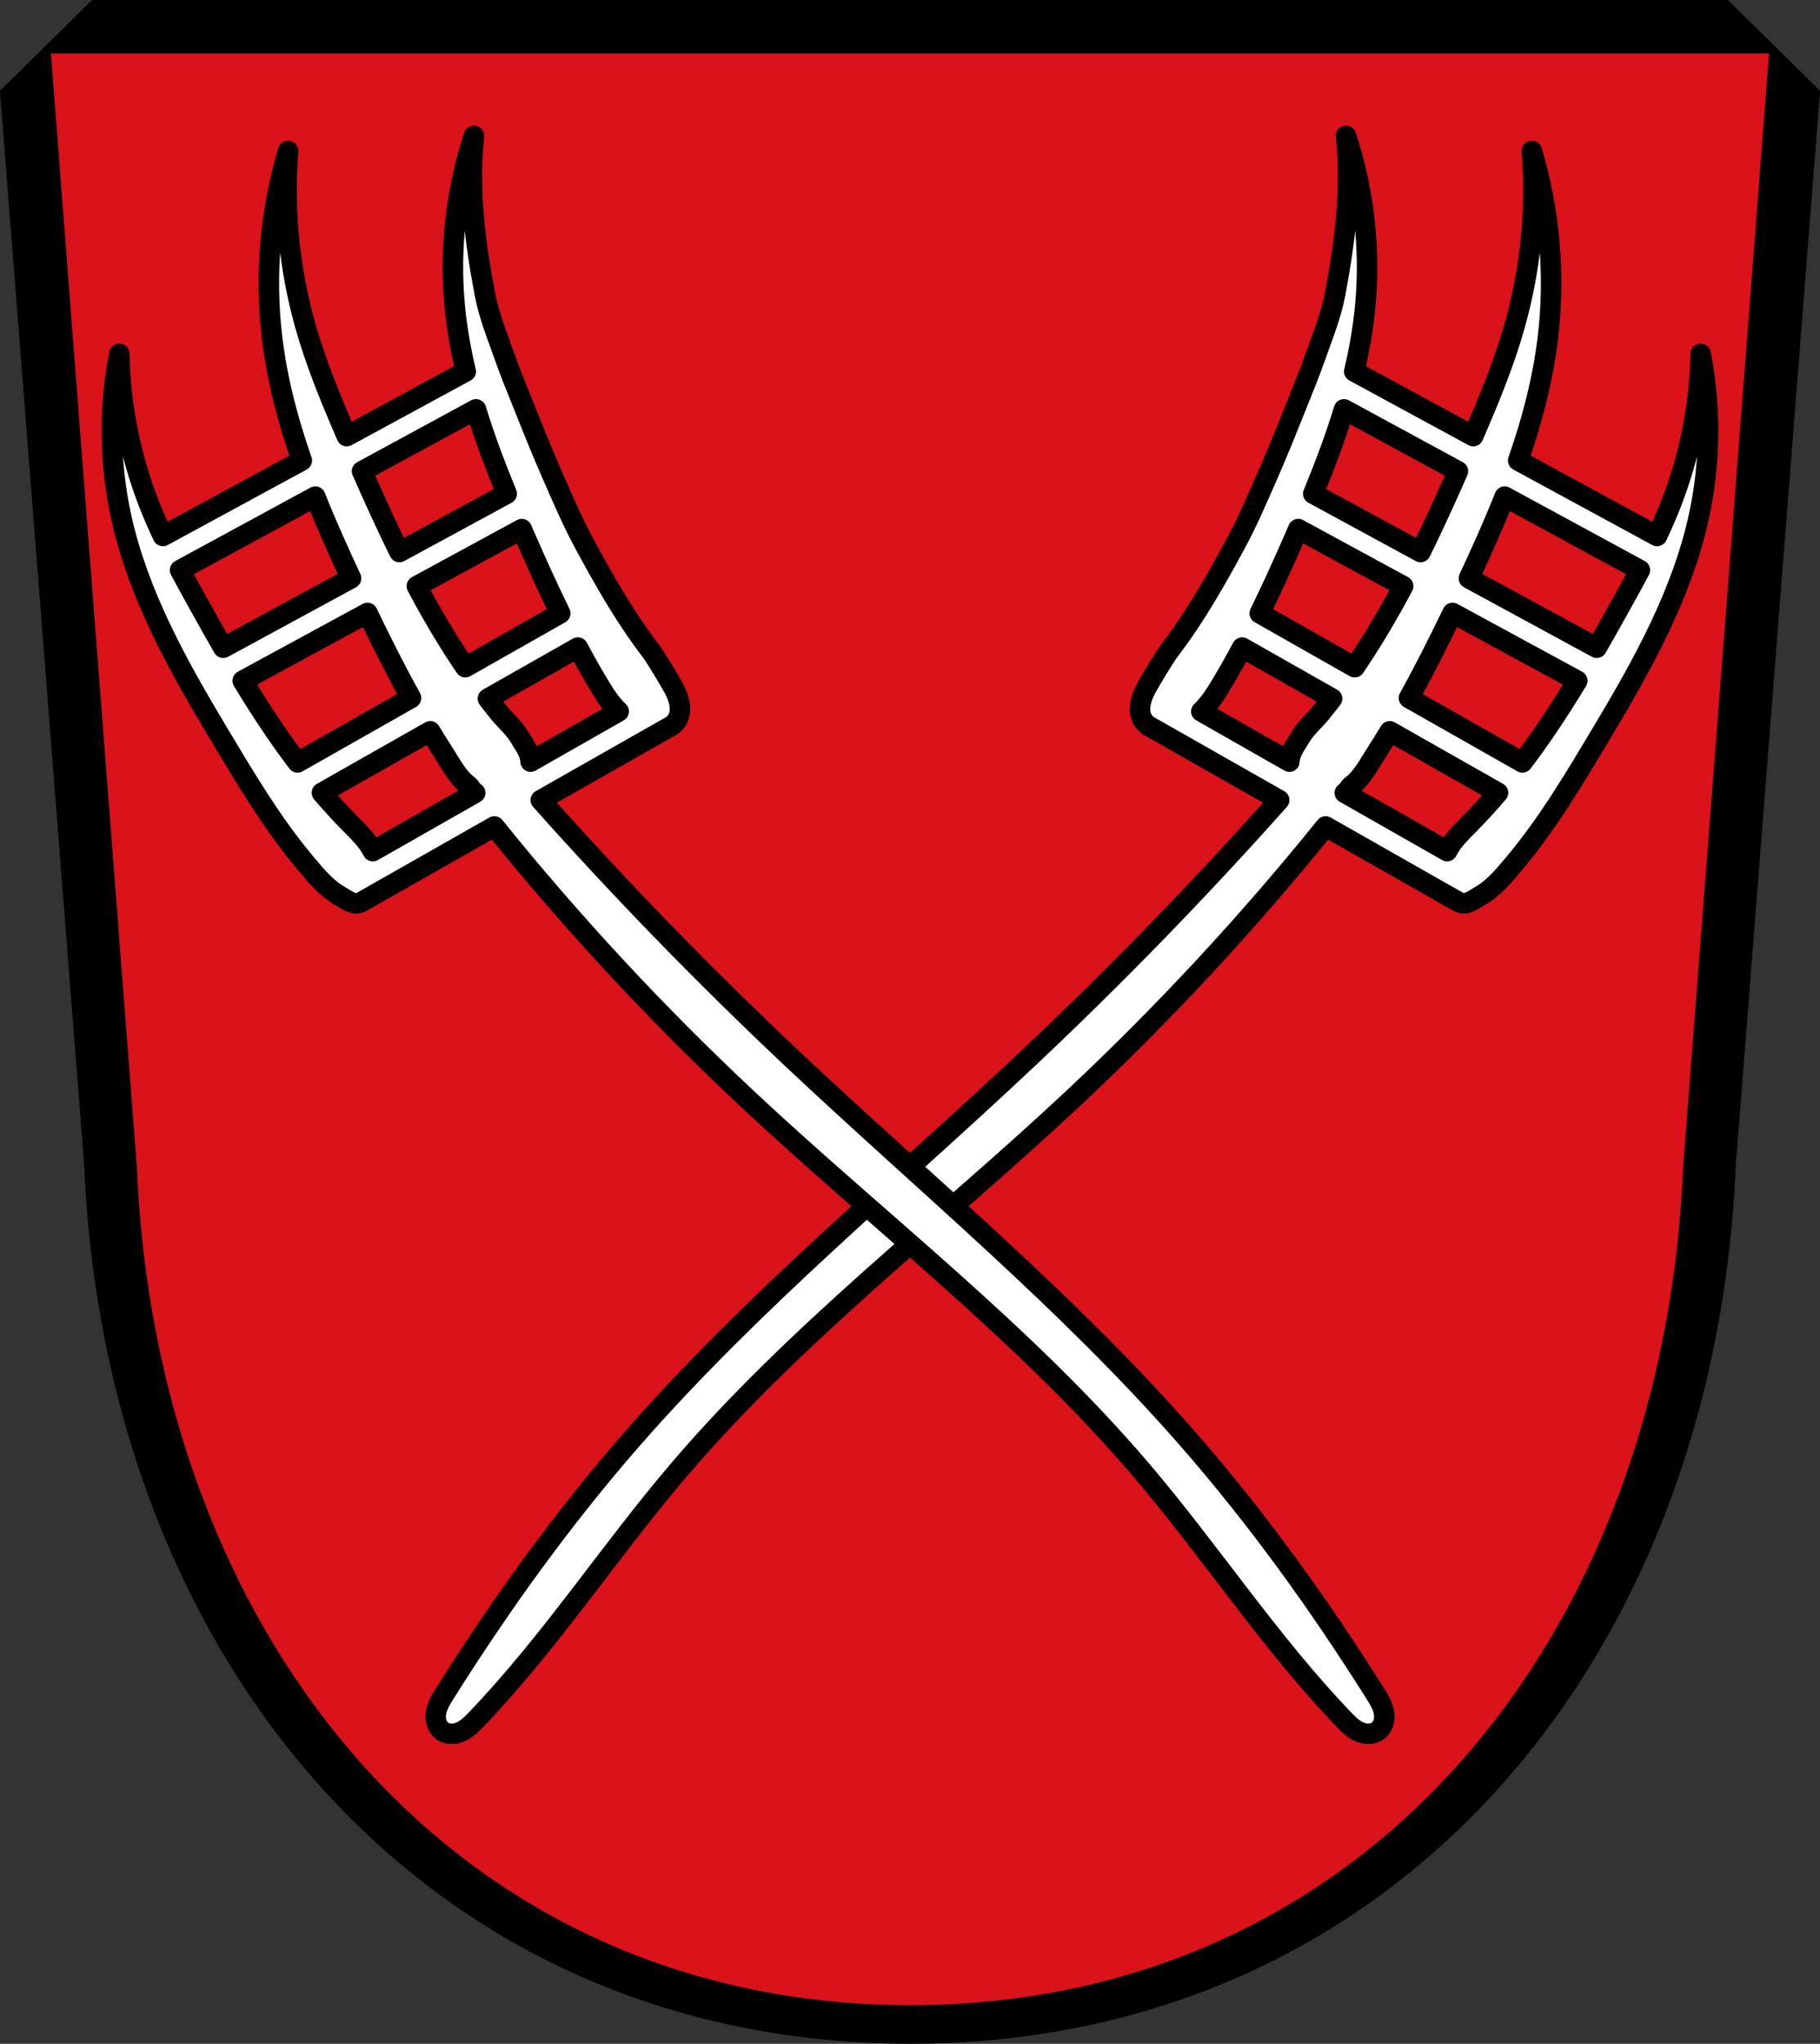 <?xml version="1.0" encoding="UTF-8" standalone="no"?>
<!-- Created with Inkscape (http://www.inkscape.org/) -->

<svg
   xmlns:dc="http://purl.org/dc/elements/1.1/"
   xmlns:cc="http://creativecommons.org/ns#"
   xmlns:rdf="http://www.w3.org/1999/02/22-rdf-syntax-ns#"
   xmlns:svg="http://www.w3.org/2000/svg"
   xmlns="http://www.w3.org/2000/svg"
   xmlns:sodipodi="http://sodipodi.sourceforge.net/DTD/sodipodi-0.dtd"
   xmlns:inkscape="http://www.inkscape.org/namespaces/inkscape"
   width="188.066mm"
   height="211.139mm"
   viewBox="0 0 188.066 211.139"
   version="1.1"
   id="svg1087"
   inkscape:version="0.92.5 (2060ec1f9f, 2020-04-08)"
   sodipodi:docname="DEU Gabelbach (Zusmarshausen) COA.svg">
  <rect x="0" y="0" width="188.066" height="211.139" fill="#333333" stroke="none"/>
  <defs
     id="defs1081">
    <inkscape:path-effect
       effect="spiro"
       id="path-effect2710"
       is_visible="true" />
    <inkscape:path-effect
       effect="spiro"
       id="path-effect2658"
       is_visible="true" />
    <inkscape:path-effect
       effect="spiro"
       id="path-effect2031"
       is_visible="true" />
    <inkscape:path-effect
       effect="spiro"
       id="path-effect2710-3"
       is_visible="true" />
    <inkscape:path-effect
       effect="spiro"
       id="path-effect2710-4"
       is_visible="true" />
  </defs>
  <sodipodi:namedview
     id="base"
     pagecolor="#ffffff"
     bordercolor="#666666"
     borderopacity="1.0"
     inkscape:pageopacity="0.0"
     inkscape:pageshadow="2"
     inkscape:zoom="0.99372611"
     inkscape:cx="355.39984"
     inkscape:cy="399.00332"
     inkscape:document-units="mm"
     inkscape:current-layer="layer1"
     showgrid="false"
     inkscape:window-width="1920"
     inkscape:window-height="1046"
     inkscape:window-x="-11"
     inkscape:window-y="-11"
     inkscape:window-maximized="1"
     fit-margin-top="0"
     fit-margin-left="0"
     fit-margin-right="0"
     fit-margin-bottom="0"
     showguides="false"
     inkscape:snap-nodes="false" />
  <g
     inkscape:label="Ebene 1"
     inkscape:groupmode="layer"
     id="layer1"
     transform="translate(173.583,-78.976)">
    <path
       inkscape:connector-curvature="0"
       style="fill:#000000;fill-rule:evenodd;stroke:#000000;stroke-width:0.268;stroke-linecap:round;stroke-linejoin:round;stroke-miterlimit:4;stroke-dasharray:none;stroke-opacity:1"
       d="m -164.005,79.11 -9.444,9.299 8.699,110.922 c 2.136,50.522 34.774,90.588 85.199,90.65 50.471,-0.028 83.093,-40.08 85.199,-90.65 L 14.349,88.409 4.905,79.11 h -84.457 z"
       id="path10563-0-6-2-8" />
    <path
       style="fill:#da121a;fill-rule:evenodd;stroke:none;stroke-width:0.508;stroke-linecap:round;stroke-linejoin:round;stroke-miterlimit:4;stroke-dasharray:none;stroke-opacity:1;fill-opacity:1"
       inkscape:connector-curvature="0"
       d="M 9.219,84.505 0.346,199.455 c -1.976,48.353 -32.55,86.648 -79.896,86.675 -47.303,-0.059 -77.892,-38.368 -79.896,-86.675 l -8.873,-114.95 h 88.767 z"
       id="path10563-0-6-2-6"
       sodipodi:nodetypes="ccccccc" />
    <path
       style="fill:#ffffff;stroke:#000000;stroke-width:2.117;stroke-linecap:round;stroke-linejoin:round;stroke-miterlimit:4;stroke-dasharray:none;stroke-opacity:1"
       d="m -15.285,94.584 c 1.854,6.218 2.42,12.817 1.653,19.259 -0.518,4.349 -1.631,8.576 -3.074,12.71 l 14.351,7.794 c 0.52,-1.102 1.012,-2.218 1.455,-3.354 1.917,-4.919 2.957,-10.178 3.055,-15.456 1.082,5.549 1.014,11.318 -0.195,16.84 -1.738,7.932 -5.748,15.16 -9.919,22.127 -2.819,4.708 -5.62,9.474 -9.151,13.668 -1.042,1.238 -2.106,2.552 -3.514,3.349 -0.682,0.386 -1.465,1.078 -2.265,0.624 l -13.715,-7.79 c -8.076,10.017 -16.857,19.467 -26.257,28.255 -13.627,12.74 -28.605,24.146 -40.689,38.359 -7.128,8.384 -13.185,17.674 -20.799,25.618 -0.476,0.497 -0.973,0.998 -1.597,1.286 -0.312,0.144 -0.654,0.23 -0.998,0.223 -0.344,-0.007 -0.69,-0.111 -0.964,-0.318 -0.283,-0.214 -0.481,-0.531 -0.578,-0.873 -0.097,-0.342 -0.097,-0.707 -0.032,-1.056 0.131,-0.698 0.515,-1.319 0.893,-1.92 5.811,-9.237 12.21,-18.12 19.394,-26.335 12.461,-14.248 27.149,-26.342 40.927,-39.32 9.02,-8.496 17.665,-17.389 25.904,-26.644 L -54.953,153.932 c -1.29,-0.966 -0.851,-2.636 -0.183,-3.864 0.461,-0.835 1.838,-3.16 2.417,-3.917 2.639,-3.448 4.785,-7.246 6.847,-11.061 1.247,-2.307 2.272,-4.728 3.327,-7.129 1.061,-2.414 2.038,-4.864 3.017,-7.312 0.643,-1.608 1.302,-3.211 1.876,-4.845 0.746,-2.125 1.612,-4.232 2.031,-6.445 1.016,-5.366 1.717,-10.887 1.127,-16.344 1.842,5.582 2.529,11.543 2.004,17.397 -0.21,2.346 -0.615,4.657 -1.156,6.94 l 12.297,6.678 c 1.619,-3.747 3.189,-7.524 4.295,-11.451 1.642,-5.833 2.244,-11.956 1.768,-17.997 z m -19.418,26.678 c -0.901,2.951 -1.996,5.854 -3.176,8.72 l 11.089,6.023 c 1.356,-2.75 2.624,-5.542 3.861,-8.349 z m 16.604,9.018 c -1.135,2.852 -2.397,5.66 -3.696,8.439 l 13.207,7.175 c 0.878,-1.526 1.739,-3.063 2.594,-4.602 0.631,-1.136 1.258,-2.275 1.867,-3.423 z m -21.335,3.356 c -0.131,0.3 -0.258,0.602 -0.389,0.901 -1.149,2.62 -2.327,5.232 -3.588,7.8 l 9.81,5.565 c 1.591,-2.343 3.054,-4.776 4.413,-7.261 0.203,-0.37 0.397,-0.744 0.596,-1.116 z m 15.946,8.662 c -1.428,2.967 -2.909,5.91 -4.504,8.788 l 11.726,6.653 c 0.852,-1.125 1.676,-2.272 2.47,-3.439 1.113,-1.636 2.173,-3.307 3.199,-4.999 z m -21.738,3.577 c -0.716,1.338 -1.462,2.661 -2.247,3.96 -0.57,0.943 -1.175,1.889 -1.976,2.638 l 9.103,5.185 c 0.039,-0.972 0.688,-1.759 1.185,-2.599 0.535,-0.906 1.399,-1.617 2.063,-2.434 0.396,-0.487 0.783,-0.98 1.164,-1.479 z m 15.249,8.651 c -0.473,0.784 -0.956,1.562 -1.453,2.332 -0.751,1.164 -1.375,2.427 -2.48,3.262 -0.312,0.235 -0.357,0.597 -0.711,0.763 l 10.575,6.021 c 0.153,-0.296 0.332,-0.58 0.528,-0.849 0.541,-0.741 1.205,-1.38 1.85,-2.033 1.001,-1.012 1.958,-2.066 2.882,-3.148 z"
       id="path2656-9"
       inkscape:connector-curvature="0"
       sodipodi:nodetypes="ccccccccaaccsccscscccccccccaaaaaccccccccccccccccccccccccccccccccccccccccccccsccc"
       inkscape:transform-center-x="46.611262"
       inkscape:transform-center-y="79.408449" />
    <path
       style="fill:#ffffff;stroke:#000000;stroke-width:2.117;stroke-linecap:round;stroke-linejoin:round;stroke-miterlimit:4;stroke-dasharray:none;stroke-opacity:1"
       d="m -143.816,94.584 c -1.854,6.218 -2.42,12.817 -1.653,19.259 0.518,4.349 1.631,8.576 3.074,12.71 l -14.351,7.794 c -0.52,-1.102 -1.012,-2.218 -1.455,-3.354 -1.917,-4.919 -2.957,-10.178 -3.055,-15.456 -1.082,5.549 -1.014,11.318 0.195,16.84 1.738,7.932 5.748,15.16 9.919,22.127 2.819,4.708 5.62,9.474 9.151,13.668 1.042,1.238 2.106,2.552 3.514,3.349 0.682,0.386 1.465,1.078 2.265,0.624 l 13.715,-7.79 c 8.076,10.017 16.857,19.467 26.257,28.255 13.627,12.74 28.605,24.146 40.689,38.359 7.128,8.384 13.185,17.674 20.799,25.618 0.476,0.497 0.973,0.998 1.597,1.286 0.312,0.144 0.654,0.23 0.998,0.223 0.344,-0.007 0.69,-0.111 0.964,-0.318 0.283,-0.214 0.481,-0.531 0.578,-0.873 0.097,-0.342 0.097,-0.707 0.032,-1.056 -0.131,-0.698 -0.515,-1.319 -0.893,-1.92 -5.811,-9.237 -12.21,-18.12 -19.394,-26.335 -12.461,-14.248 -27.149,-26.342 -40.927,-39.32 -9.02,-8.496 -17.665,-17.389 -25.904,-26.644 l 13.553,-7.699 c 1.29,-0.966 0.851,-2.636 0.183,-3.864 -0.461,-0.835 -1.838,-3.16 -2.417,-3.917 -2.639,-3.448 -4.785,-7.246 -6.847,-11.061 -1.247,-2.307 -2.272,-4.728 -3.327,-7.129 -1.061,-2.414 -2.038,-4.864 -3.017,-7.312 -0.643,-1.608 -1.302,-3.211 -1.876,-4.845 -0.746,-2.125 -1.612,-4.232 -2.031,-6.445 -1.016,-5.366 -1.717,-10.887 -1.127,-16.344 -1.842,5.582 -2.529,11.543 -2.004,17.397 0.21,2.346 0.615,4.657 1.156,6.94 l -12.297,6.678 c -1.619,-3.747 -3.189,-7.524 -4.295,-11.451 -1.642,-5.833 -2.244,-11.956 -1.768,-17.997 z m 19.418,26.678 c 0.901,2.951 1.996,5.854 3.176,8.72 l -11.089,6.023 c -1.356,-2.75 -2.624,-5.542 -3.861,-8.349 z m -16.604,9.018 c 1.135,2.852 2.397,5.66 3.696,8.439 l -13.207,7.175 c -0.878,-1.526 -1.739,-3.063 -2.594,-4.602 -0.631,-1.136 -1.258,-2.275 -1.867,-3.423 z m 21.335,3.356 c 0.131,0.3 0.258,0.602 0.389,0.901 1.149,2.62 2.327,5.232 3.588,7.8 l -9.81,5.565 c -1.591,-2.343 -3.054,-4.776 -4.413,-7.261 -0.203,-0.37 -0.397,-0.744 -0.596,-1.116 z m -15.946,8.662 c 1.428,2.967 2.909,5.91 4.504,8.788 l -11.726,6.653 c -0.852,-1.125 -1.676,-2.272 -2.47,-3.439 -1.113,-1.636 -2.173,-3.307 -3.198,-4.999 z m 21.738,3.577 c 0.716,1.338 1.462,2.661 2.247,3.96 0.57,0.943 1.175,1.889 1.976,2.638 l -9.103,5.185 c -0.039,-0.972 -0.688,-1.759 -1.185,-2.599 -0.535,-0.906 -1.399,-1.617 -2.063,-2.434 -0.396,-0.487 -0.783,-0.98 -1.164,-1.479 z m -15.249,8.651 c 0.473,0.784 0.956,1.562 1.452,2.332 0.751,1.164 1.375,2.427 2.48,3.262 0.312,0.235 0.357,0.597 0.711,0.763 l -10.575,6.021 c -0.153,-0.296 -0.332,-0.58 -0.528,-0.849 -0.541,-0.741 -1.205,-1.38 -1.85,-2.033 -1.001,-1.012 -1.958,-2.066 -2.882,-3.148 z"
       id="path2656"
       inkscape:connector-curvature="0"
       sodipodi:nodetypes="ccccccccaaccsccscscccccccccaaaaaccccccccccccccccccccccccccccccccccccccccccccsccc"
       inkscape:transform-center-x="-46.611262"
       inkscape:transform-center-y="79.408449" />
  </g>
</svg>
